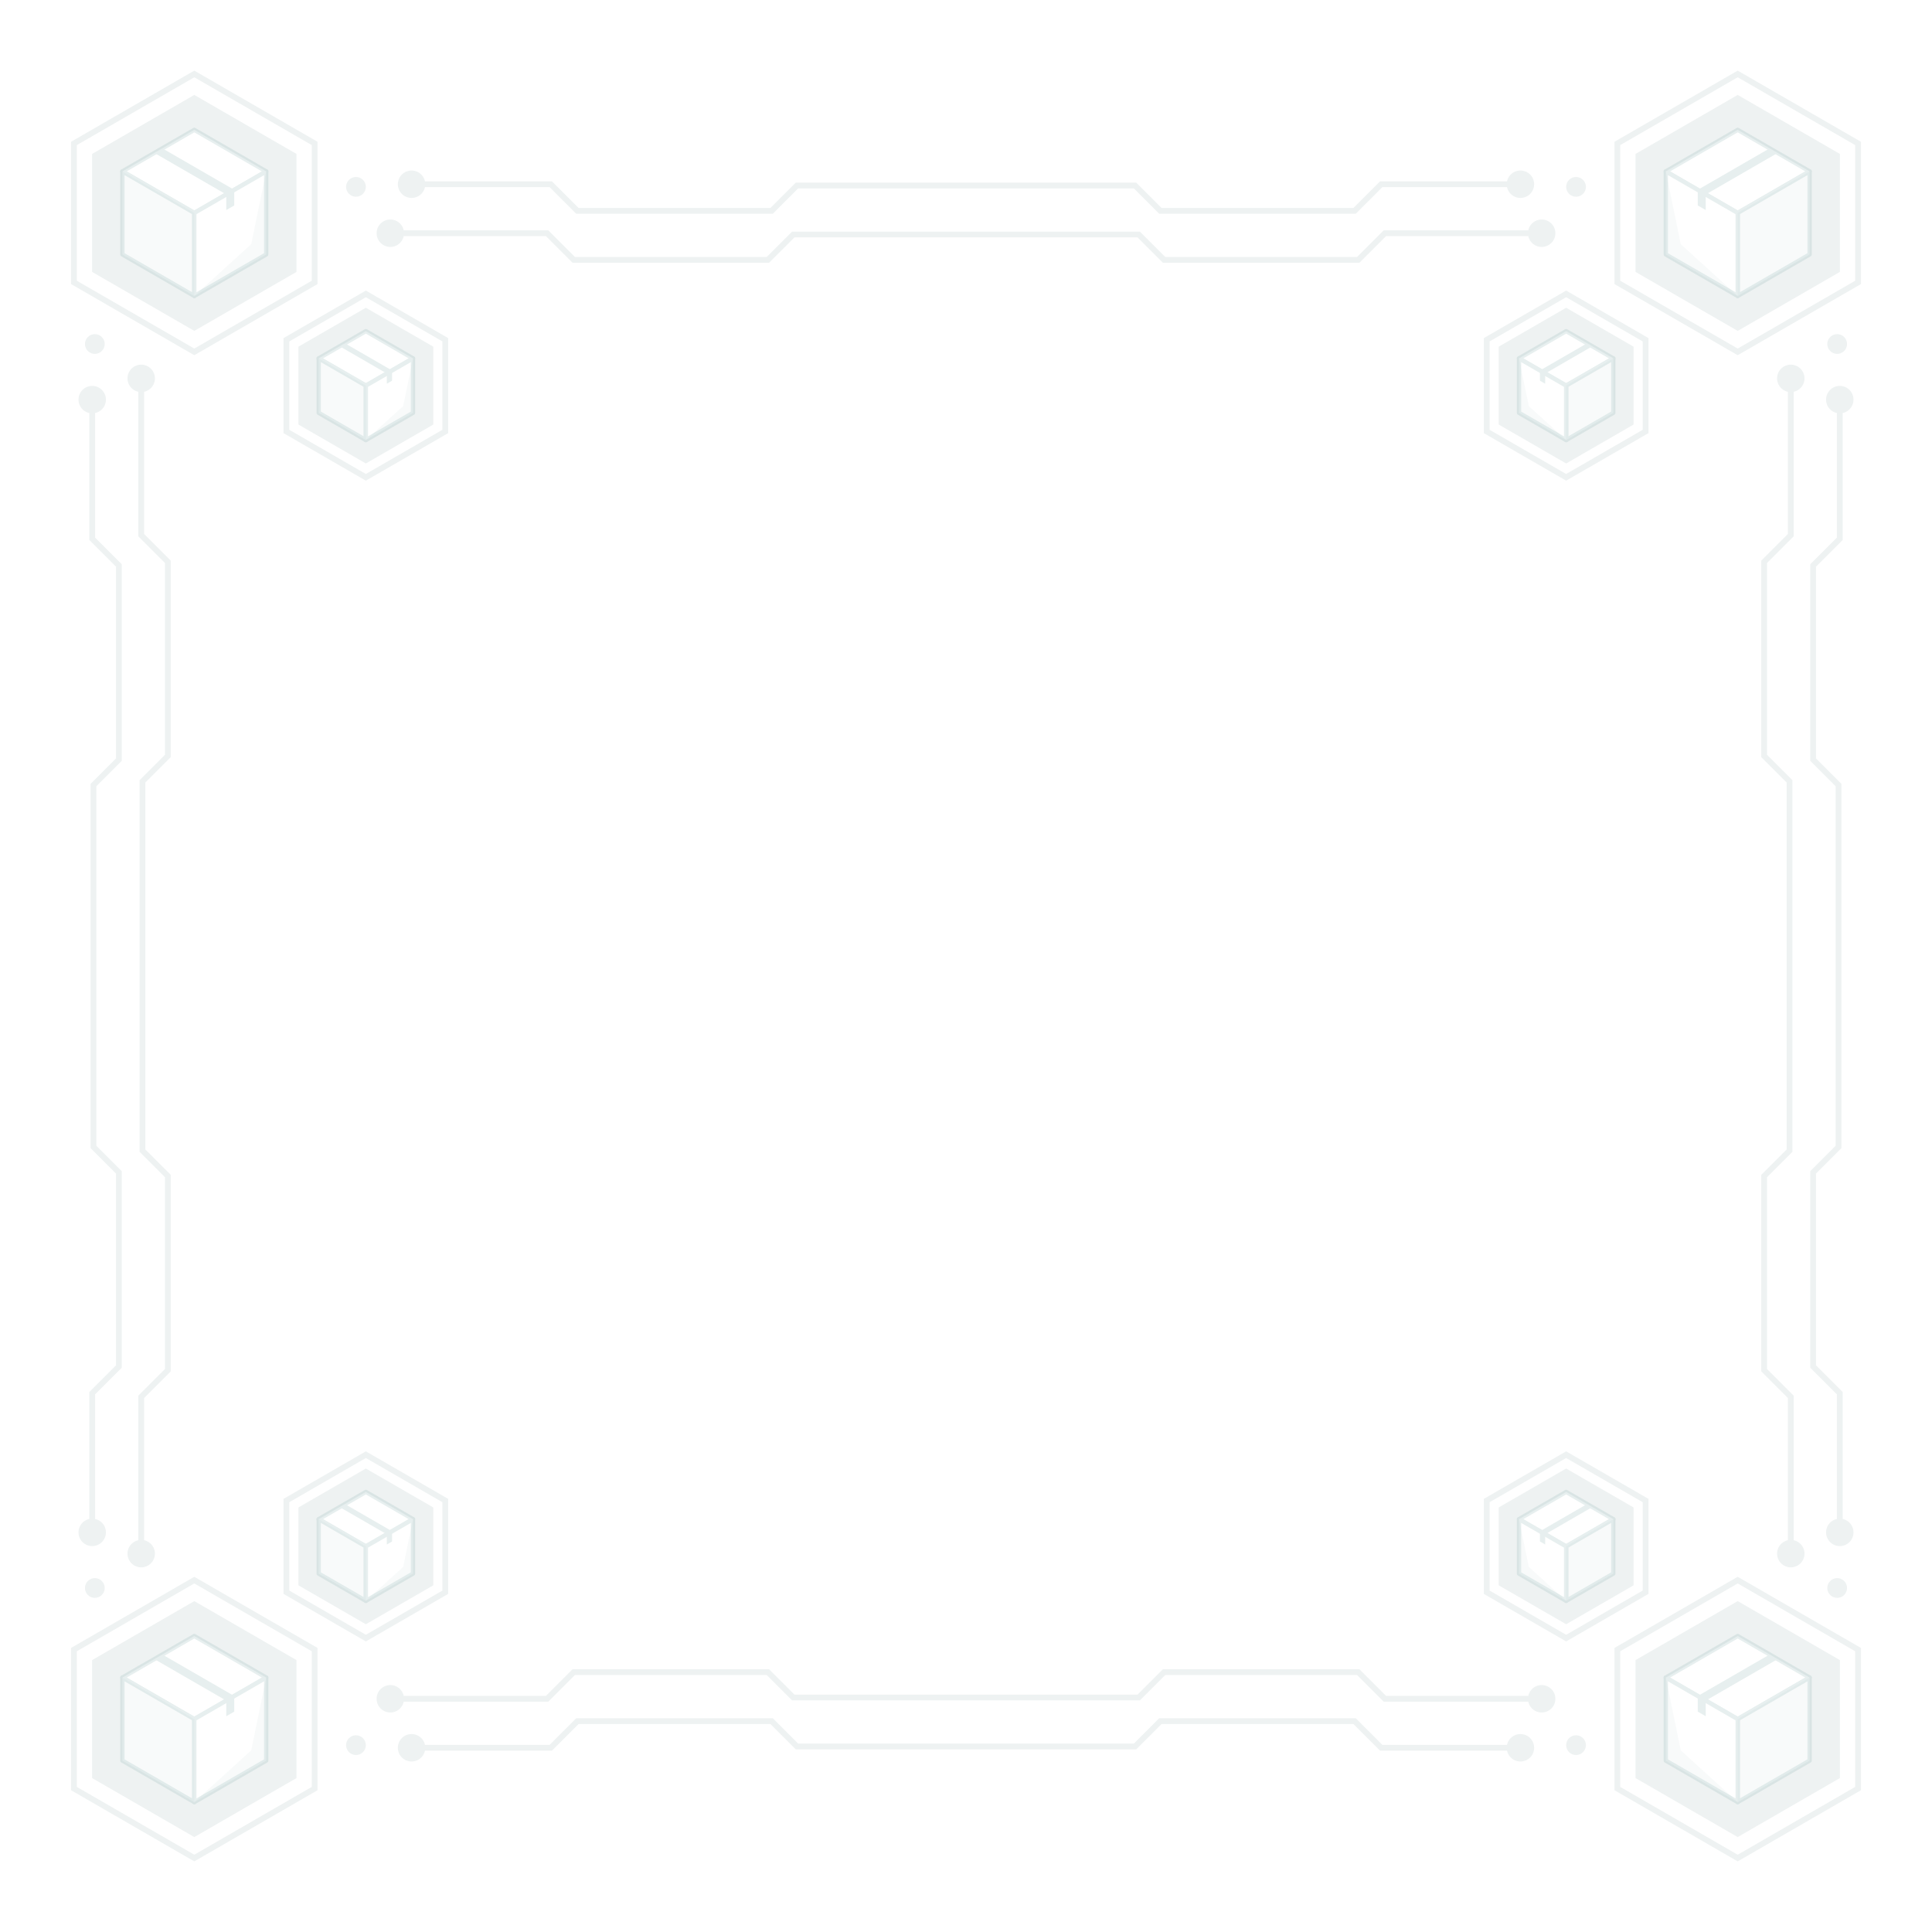 <?xml version="1.0" encoding="UTF-8"?> <svg xmlns="http://www.w3.org/2000/svg" viewBox="0 0 1340 1340"><defs><style>.cls-1,.cls-5{fill:#fff;}.cls-2{fill:#eef2f2;}.cls-3{fill:none;stroke:#eef2f2;stroke-miterlimit:10;stroke-width:4px;}.cls-4{opacity:0.16;}.cls-5{stroke:#659a97;stroke-linejoin:round;stroke-width:3px;}.cls-5,.cls-6,.cls-7{fill-rule:evenodd;}.cls-6{fill:#659a97;}.cls-7{fill:#679a96;opacity:0.05;}</style></defs><g id="Layer_2" data-name="Layer 2"><g id="Technology_Development_Page" data-name="Technology Development Page"><rect class="cls-1" width="1340" height="1340"></rect><polygon class="cls-2" points="205.63 106.76 205.63 188.59 134.76 229.5 63.89 188.59 63.89 106.76 134.76 65.84 205.63 106.76"></polygon><polygon class="cls-3" points="218.23 99.48 218.23 195.87 134.76 244.06 51.29 195.87 51.29 99.48 134.76 51.29 218.23 99.48"></polygon><polygon class="cls-2" points="300.52 240.45 300.52 294.45 253.75 321.46 206.98 294.45 206.98 240.45 253.75 213.45 300.52 240.45"></polygon><polygon class="cls-3" points="308.84 235.65 308.84 299.26 253.75 331.06 198.66 299.26 198.66 235.65 253.75 203.84 308.84 235.65"></polygon><circle class="cls-2" cx="270.72" cy="161.76" r="9.51"></circle><polyline class="cls-3" points="270.72 161.76 379.46 161.76 397.95 180.24 532.63 180.24 550.23 162.64 670 162.64"></polyline><circle class="cls-2" cx="246.89" cy="129.6" r="6.85"></circle><circle class="cls-2" cx="285.46" cy="127.78" r="9.51"></circle><polyline class="cls-3" points="285.46 127.78 382 127.78 400.49 146.26 535.17 146.26 552.77 128.66 670 128.66"></polyline><polygon class="cls-1" points="84.88 176.47 84.88 118.87 134.76 90.07 184.64 118.87 184.64 176.47 134.76 205.27 84.88 176.47"></polygon><g class="cls-4"><polygon class="cls-5" points="84.88 118.87 134.76 90.07 184.64 118.87 134.76 147.67 84.88 118.87"></polygon><polygon class="cls-6" points="107.05 106.07 112.58 102.87 162.46 131.67 156.93 134.87 107.05 106.07"></polygon><polygon class="cls-5" points="84.88 118.87 134.76 147.67 134.76 205.27 84.88 176.47 84.88 118.87"></polygon><polygon class="cls-5" points="134.76 147.68 184.64 118.88 184.64 176.48 134.76 205.28 134.76 147.68"></polygon><polygon class="cls-6" points="156.94 134.86 162.46 131.67 162.46 142.5 156.94 145.69 156.94 134.86"></polygon></g><polygon class="cls-7" points="174.25 169.35 184.64 118.88 184.64 176.48 134.76 205.28 174.25 169.35"></polygon><polygon class="cls-7" points="84.88 118.87 134.76 147.67 134.76 205.27 84.88 176.47 84.88 118.87"></polygon><polygon class="cls-1" points="221.04 286.34 221.04 248.57 253.75 229.69 286.46 248.57 286.46 286.34 253.75 305.22 221.04 286.34"></polygon><g class="cls-4"><polygon class="cls-5" points="221.04 248.56 253.75 229.68 286.46 248.56 253.75 267.45 221.04 248.56"></polygon><polygon class="cls-6" points="235.58 240.17 239.21 238.08 271.91 256.96 268.29 259.06 235.58 240.17"></polygon><polygon class="cls-5" points="221.04 248.57 253.75 267.45 253.75 305.22 221.04 286.33 221.04 248.57"></polygon><polygon class="cls-5" points="253.75 267.46 286.45 248.57 286.45 286.34 253.75 305.22 253.75 267.46"></polygon><polygon class="cls-6" points="268.29 259.05 271.91 256.96 271.91 264.06 268.29 266.15 268.29 259.05"></polygon></g><polygon class="cls-7" points="279.64 281.67 286.45 248.57 286.45 286.34 253.75 305.22 279.64 281.67"></polygon><polygon class="cls-7" points="221.04 248.57 253.75 267.45 253.75 305.22 221.04 286.33 221.04 248.57"></polygon><circle class="cls-2" cx="97.94" cy="262.43" r="9.51"></circle><circle class="cls-2" cx="65.78" cy="238.6" r="6.85"></circle><polyline class="cls-3" points="97.94 262.43 97.94 371.17 116.42 389.65 116.42 524.34 98.82 541.94 98.82 670"></polyline><circle class="cls-2" cx="63.96" cy="277.17" r="9.51"></circle><polyline class="cls-3" points="63.96 277.17 63.96 373.7 82.45 392.19 82.45 526.87 64.84 544.48 64.84 670"></polyline><polygon class="cls-2" points="1134.37 106.76 1134.37 188.59 1205.24 229.5 1276.11 188.59 1276.11 106.76 1205.24 65.84 1134.37 106.76"></polygon><polygon class="cls-3" points="1121.77 99.48 1121.77 195.87 1205.24 244.06 1288.71 195.87 1288.71 99.48 1205.24 51.29 1121.77 99.48"></polygon><polygon class="cls-2" points="1039.48 240.45 1039.48 294.45 1086.25 321.46 1133.02 294.45 1133.02 240.45 1086.25 213.45 1039.48 240.45"></polygon><polygon class="cls-3" points="1031.16 235.65 1031.16 299.26 1086.25 331.06 1141.34 299.26 1141.34 235.65 1086.25 203.84 1031.16 235.65"></polygon><circle class="cls-2" cx="1069.28" cy="161.76" r="9.51"></circle><polyline class="cls-3" points="1069.28 161.76 960.54 161.76 942.05 180.24 807.37 180.24 789.77 162.64 670 162.64"></polyline><circle class="cls-2" cx="1093.11" cy="129.6" r="6.85"></circle><circle class="cls-2" cx="1054.54" cy="127.78" r="9.51"></circle><polyline class="cls-3" points="1054.54 127.78 958 127.78 939.51 146.26 804.83 146.26 787.23 128.66 670 128.66"></polyline><polygon class="cls-1" points="1255.12 176.47 1255.12 118.87 1205.24 90.07 1155.36 118.87 1155.36 176.47 1205.24 205.27 1255.12 176.47"></polygon><g class="cls-4"><polygon class="cls-5" points="1255.12 118.87 1205.24 90.07 1155.36 118.87 1205.24 147.67 1255.12 118.87"></polygon><polygon class="cls-6" points="1232.95 106.07 1227.42 102.87 1177.54 131.67 1183.07 134.87 1232.95 106.07"></polygon><polygon class="cls-5" points="1255.12 118.87 1205.24 147.67 1205.24 205.27 1255.12 176.47 1255.12 118.87"></polygon><polygon class="cls-5" points="1205.24 147.68 1155.36 118.88 1155.36 176.48 1205.24 205.28 1205.24 147.68"></polygon><polygon class="cls-6" points="1183.06 134.86 1177.54 131.67 1177.54 142.5 1183.06 145.69 1183.06 134.86"></polygon></g><polygon class="cls-7" points="1165.75 169.35 1155.36 118.88 1155.36 176.48 1205.24 205.28 1165.75 169.35"></polygon><polygon class="cls-7" points="1255.12 118.87 1205.24 147.67 1205.24 205.27 1255.12 176.47 1255.12 118.87"></polygon><polygon class="cls-1" points="1118.96 286.34 1118.96 248.57 1086.25 229.69 1053.54 248.57 1053.54 286.34 1086.25 305.22 1118.96 286.34"></polygon><g class="cls-4"><polygon class="cls-5" points="1118.96 248.56 1086.25 229.68 1053.54 248.56 1086.25 267.45 1118.96 248.56"></polygon><polygon class="cls-6" points="1104.42 240.17 1100.79 238.08 1068.09 256.96 1071.71 259.06 1104.42 240.17"></polygon><polygon class="cls-5" points="1118.96 248.57 1086.25 267.45 1086.25 305.22 1118.96 286.33 1118.96 248.57"></polygon><polygon class="cls-5" points="1086.25 267.46 1053.55 248.57 1053.55 286.34 1086.25 305.22 1086.25 267.46"></polygon><polygon class="cls-6" points="1071.71 259.05 1068.09 256.96 1068.09 264.06 1071.71 266.15 1071.71 259.05"></polygon></g><polygon class="cls-7" points="1060.36 281.67 1053.55 248.57 1053.55 286.34 1086.25 305.22 1060.36 281.67"></polygon><polygon class="cls-7" points="1118.96 248.57 1086.25 267.45 1086.25 305.22 1118.96 286.33 1118.96 248.57"></polygon><circle class="cls-2" cx="1242.06" cy="262.43" r="9.51"></circle><circle class="cls-2" cx="1274.22" cy="238.6" r="6.85"></circle><polyline class="cls-3" points="1242.06 262.43 1242.06 371.17 1223.58 389.65 1223.58 524.34 1241.18 541.94 1241.18 670"></polyline><circle class="cls-2" cx="1276.04" cy="277.17" r="9.51"></circle><polyline class="cls-3" points="1276.04 277.17 1276.04 373.7 1257.55 392.19 1257.55 526.87 1275.15 544.48 1275.15 670"></polyline><polygon class="cls-2" points="1134.37 1233.24 1134.37 1151.41 1205.24 1110.5 1276.11 1151.41 1276.11 1233.24 1205.24 1274.16 1134.37 1233.24"></polygon><polygon class="cls-3" points="1121.77 1240.52 1121.77 1144.13 1205.24 1095.94 1288.71 1144.13 1288.71 1240.52 1205.24 1288.71 1121.77 1240.52"></polygon><polygon class="cls-2" points="1039.48 1099.55 1039.48 1045.55 1086.25 1018.54 1133.02 1045.55 1133.02 1099.55 1086.25 1126.55 1039.48 1099.55"></polygon><polygon class="cls-3" points="1031.16 1104.35 1031.16 1040.74 1086.25 1008.94 1141.34 1040.74 1141.34 1104.35 1086.25 1136.16 1031.16 1104.35"></polygon><circle class="cls-2" cx="1069.28" cy="1178.24" r="9.51"></circle><polyline class="cls-3" points="1069.28 1178.24 960.54 1178.24 942.05 1159.76 807.37 1159.76 789.77 1177.36 670 1177.36"></polyline><circle class="cls-2" cx="1093.11" cy="1210.4" r="6.85"></circle><circle class="cls-2" cx="1054.54" cy="1212.22" r="9.51"></circle><polyline class="cls-3" points="1054.54 1212.22 958 1212.22 939.51 1193.74 804.83 1193.74 787.23 1211.34 670 1211.34"></polyline><polygon class="cls-1" points="1255.12 1221.13 1255.12 1163.53 1205.24 1134.73 1155.36 1163.53 1155.36 1221.13 1205.24 1249.93 1255.12 1221.13"></polygon><g class="cls-4"><polygon class="cls-5" points="1255.12 1163.52 1205.24 1134.72 1155.36 1163.52 1205.24 1192.32 1255.12 1163.52"></polygon><polygon class="cls-6" points="1232.95 1150.72 1227.42 1147.53 1177.54 1176.33 1183.07 1179.52 1232.95 1150.72"></polygon><polygon class="cls-5" points="1255.12 1163.53 1205.24 1192.33 1205.24 1249.92 1255.12 1221.12 1255.12 1163.53"></polygon><polygon class="cls-5" points="1205.24 1192.33 1155.36 1163.54 1155.36 1221.13 1205.24 1249.93 1205.24 1192.33"></polygon><polygon class="cls-6" points="1183.06 1179.52 1177.54 1176.33 1177.54 1187.15 1183.06 1190.35 1183.06 1179.52"></polygon></g><polygon class="cls-7" points="1165.75 1214.01 1155.36 1163.54 1155.36 1221.13 1205.24 1249.93 1165.75 1214.01"></polygon><polygon class="cls-7" points="1255.12 1163.53 1205.24 1192.33 1205.24 1249.92 1255.12 1221.12 1255.12 1163.53"></polygon><polygon class="cls-1" points="1118.96 1091.43 1118.96 1053.66 1086.25 1034.78 1053.54 1053.66 1053.54 1091.43 1086.25 1110.31 1118.96 1091.43"></polygon><g class="cls-4"><polygon class="cls-5" points="1118.96 1053.66 1086.25 1034.78 1053.54 1053.66 1086.25 1072.54 1118.96 1053.66"></polygon><polygon class="cls-6" points="1104.42 1045.27 1100.79 1043.17 1068.09 1062.06 1071.71 1064.15 1104.42 1045.27"></polygon><polygon class="cls-5" points="1118.96 1053.66 1086.25 1072.55 1086.25 1110.31 1118.96 1091.43 1118.96 1053.66"></polygon><polygon class="cls-5" points="1086.25 1072.55 1053.55 1053.67 1053.55 1091.43 1086.25 1110.32 1086.25 1072.55"></polygon><polygon class="cls-6" points="1071.71 1064.15 1068.09 1062.06 1068.09 1069.15 1071.71 1071.25 1071.71 1064.15"></polygon></g><polygon class="cls-7" points="1060.36 1086.76 1053.55 1053.67 1053.55 1091.43 1086.25 1110.32 1060.36 1086.76"></polygon><polygon class="cls-7" points="1118.96 1053.66 1086.25 1072.55 1086.25 1110.31 1118.96 1091.43 1118.96 1053.66"></polygon><circle class="cls-2" cx="1242.06" cy="1077.57" r="9.51"></circle><circle class="cls-2" cx="1274.22" cy="1101.4" r="6.85"></circle><polyline class="cls-3" points="1242.06 1077.57 1242.06 968.83 1223.58 950.35 1223.58 815.66 1241.18 798.06 1241.18 670"></polyline><circle class="cls-2" cx="1276.04" cy="1062.83" r="9.51"></circle><polyline class="cls-3" points="1276.04 1062.83 1276.04 966.29 1257.55 947.81 1257.55 813.13 1275.15 795.52 1275.15 670"></polyline><polygon class="cls-2" points="205.63 1233.24 205.63 1151.41 134.76 1110.5 63.89 1151.41 63.89 1233.24 134.76 1274.16 205.63 1233.24"></polygon><polygon class="cls-3" points="218.23 1240.52 218.23 1144.13 134.76 1095.94 51.29 1144.13 51.29 1240.52 134.76 1288.71 218.23 1240.52"></polygon><polygon class="cls-2" points="300.52 1099.55 300.52 1045.55 253.75 1018.54 206.98 1045.55 206.98 1099.55 253.75 1126.55 300.52 1099.55"></polygon><polygon class="cls-3" points="308.84 1104.35 308.84 1040.74 253.75 1008.94 198.66 1040.74 198.66 1104.35 253.75 1136.16 308.84 1104.35"></polygon><circle class="cls-2" cx="270.72" cy="1178.24" r="9.51"></circle><polyline class="cls-3" points="270.72 1178.24 379.46 1178.24 397.95 1159.76 532.63 1159.76 550.23 1177.36 670 1177.36"></polyline><circle class="cls-2" cx="246.89" cy="1210.4" r="6.85"></circle><circle class="cls-2" cx="285.46" cy="1212.22" r="9.51"></circle><polyline class="cls-3" points="285.46 1212.22 382 1212.22 400.49 1193.74 535.17 1193.74 552.77 1211.34 670 1211.34"></polyline><polygon class="cls-1" points="84.88 1221.13 84.88 1163.53 134.76 1134.73 184.64 1163.53 184.64 1221.13 134.76 1249.93 84.88 1221.13"></polygon><g class="cls-4"><polygon class="cls-5" points="84.88 1163.52 134.76 1134.72 184.64 1163.52 134.76 1192.32 84.88 1163.52"></polygon><polygon class="cls-6" points="107.05 1150.72 112.58 1147.53 162.46 1176.33 156.93 1179.52 107.05 1150.72"></polygon><polygon class="cls-5" points="84.88 1163.53 134.76 1192.33 134.76 1249.92 84.88 1221.12 84.88 1163.53"></polygon><polygon class="cls-5" points="134.76 1192.33 184.64 1163.54 184.64 1221.13 134.76 1249.93 134.76 1192.33"></polygon><polygon class="cls-6" points="156.94 1179.52 162.46 1176.33 162.46 1187.15 156.94 1190.35 156.94 1179.52"></polygon></g><polygon class="cls-7" points="174.25 1214.01 184.64 1163.54 184.64 1221.13 134.76 1249.93 174.25 1214.01"></polygon><polygon class="cls-7" points="84.88 1163.53 134.76 1192.33 134.76 1249.92 84.88 1221.12 84.88 1163.53"></polygon><polygon class="cls-1" points="221.04 1091.43 221.04 1053.66 253.75 1034.78 286.46 1053.66 286.46 1091.43 253.75 1110.31 221.04 1091.43"></polygon><g class="cls-4"><polygon class="cls-5" points="221.04 1053.66 253.75 1034.78 286.46 1053.66 253.75 1072.54 221.04 1053.66"></polygon><polygon class="cls-6" points="235.58 1045.27 239.21 1043.17 271.91 1062.06 268.29 1064.15 235.58 1045.27"></polygon><polygon class="cls-5" points="221.04 1053.66 253.75 1072.55 253.75 1110.31 221.04 1091.43 221.04 1053.66"></polygon><polygon class="cls-5" points="253.75 1072.55 286.45 1053.67 286.45 1091.43 253.75 1110.32 253.75 1072.55"></polygon><polygon class="cls-6" points="268.29 1064.15 271.91 1062.06 271.91 1069.15 268.29 1071.25 268.29 1064.15"></polygon></g><polygon class="cls-7" points="279.64 1086.76 286.45 1053.67 286.45 1091.43 253.75 1110.32 279.64 1086.76"></polygon><polygon class="cls-7" points="221.04 1053.66 253.75 1072.55 253.75 1110.31 221.04 1091.43 221.04 1053.66"></polygon><circle class="cls-2" cx="97.94" cy="1077.57" r="9.51"></circle><circle class="cls-2" cx="65.78" cy="1101.4" r="6.85"></circle><polyline class="cls-3" points="97.94 1077.57 97.94 968.83 116.42 950.35 116.42 815.66 98.82 798.06 98.82 670"></polyline><circle class="cls-2" cx="63.96" cy="1062.83" r="9.51"></circle><polyline class="cls-3" points="63.96 1062.83 63.96 966.29 82.45 947.81 82.45 813.13 64.84 795.52 64.84 670"></polyline></g></g></svg> 